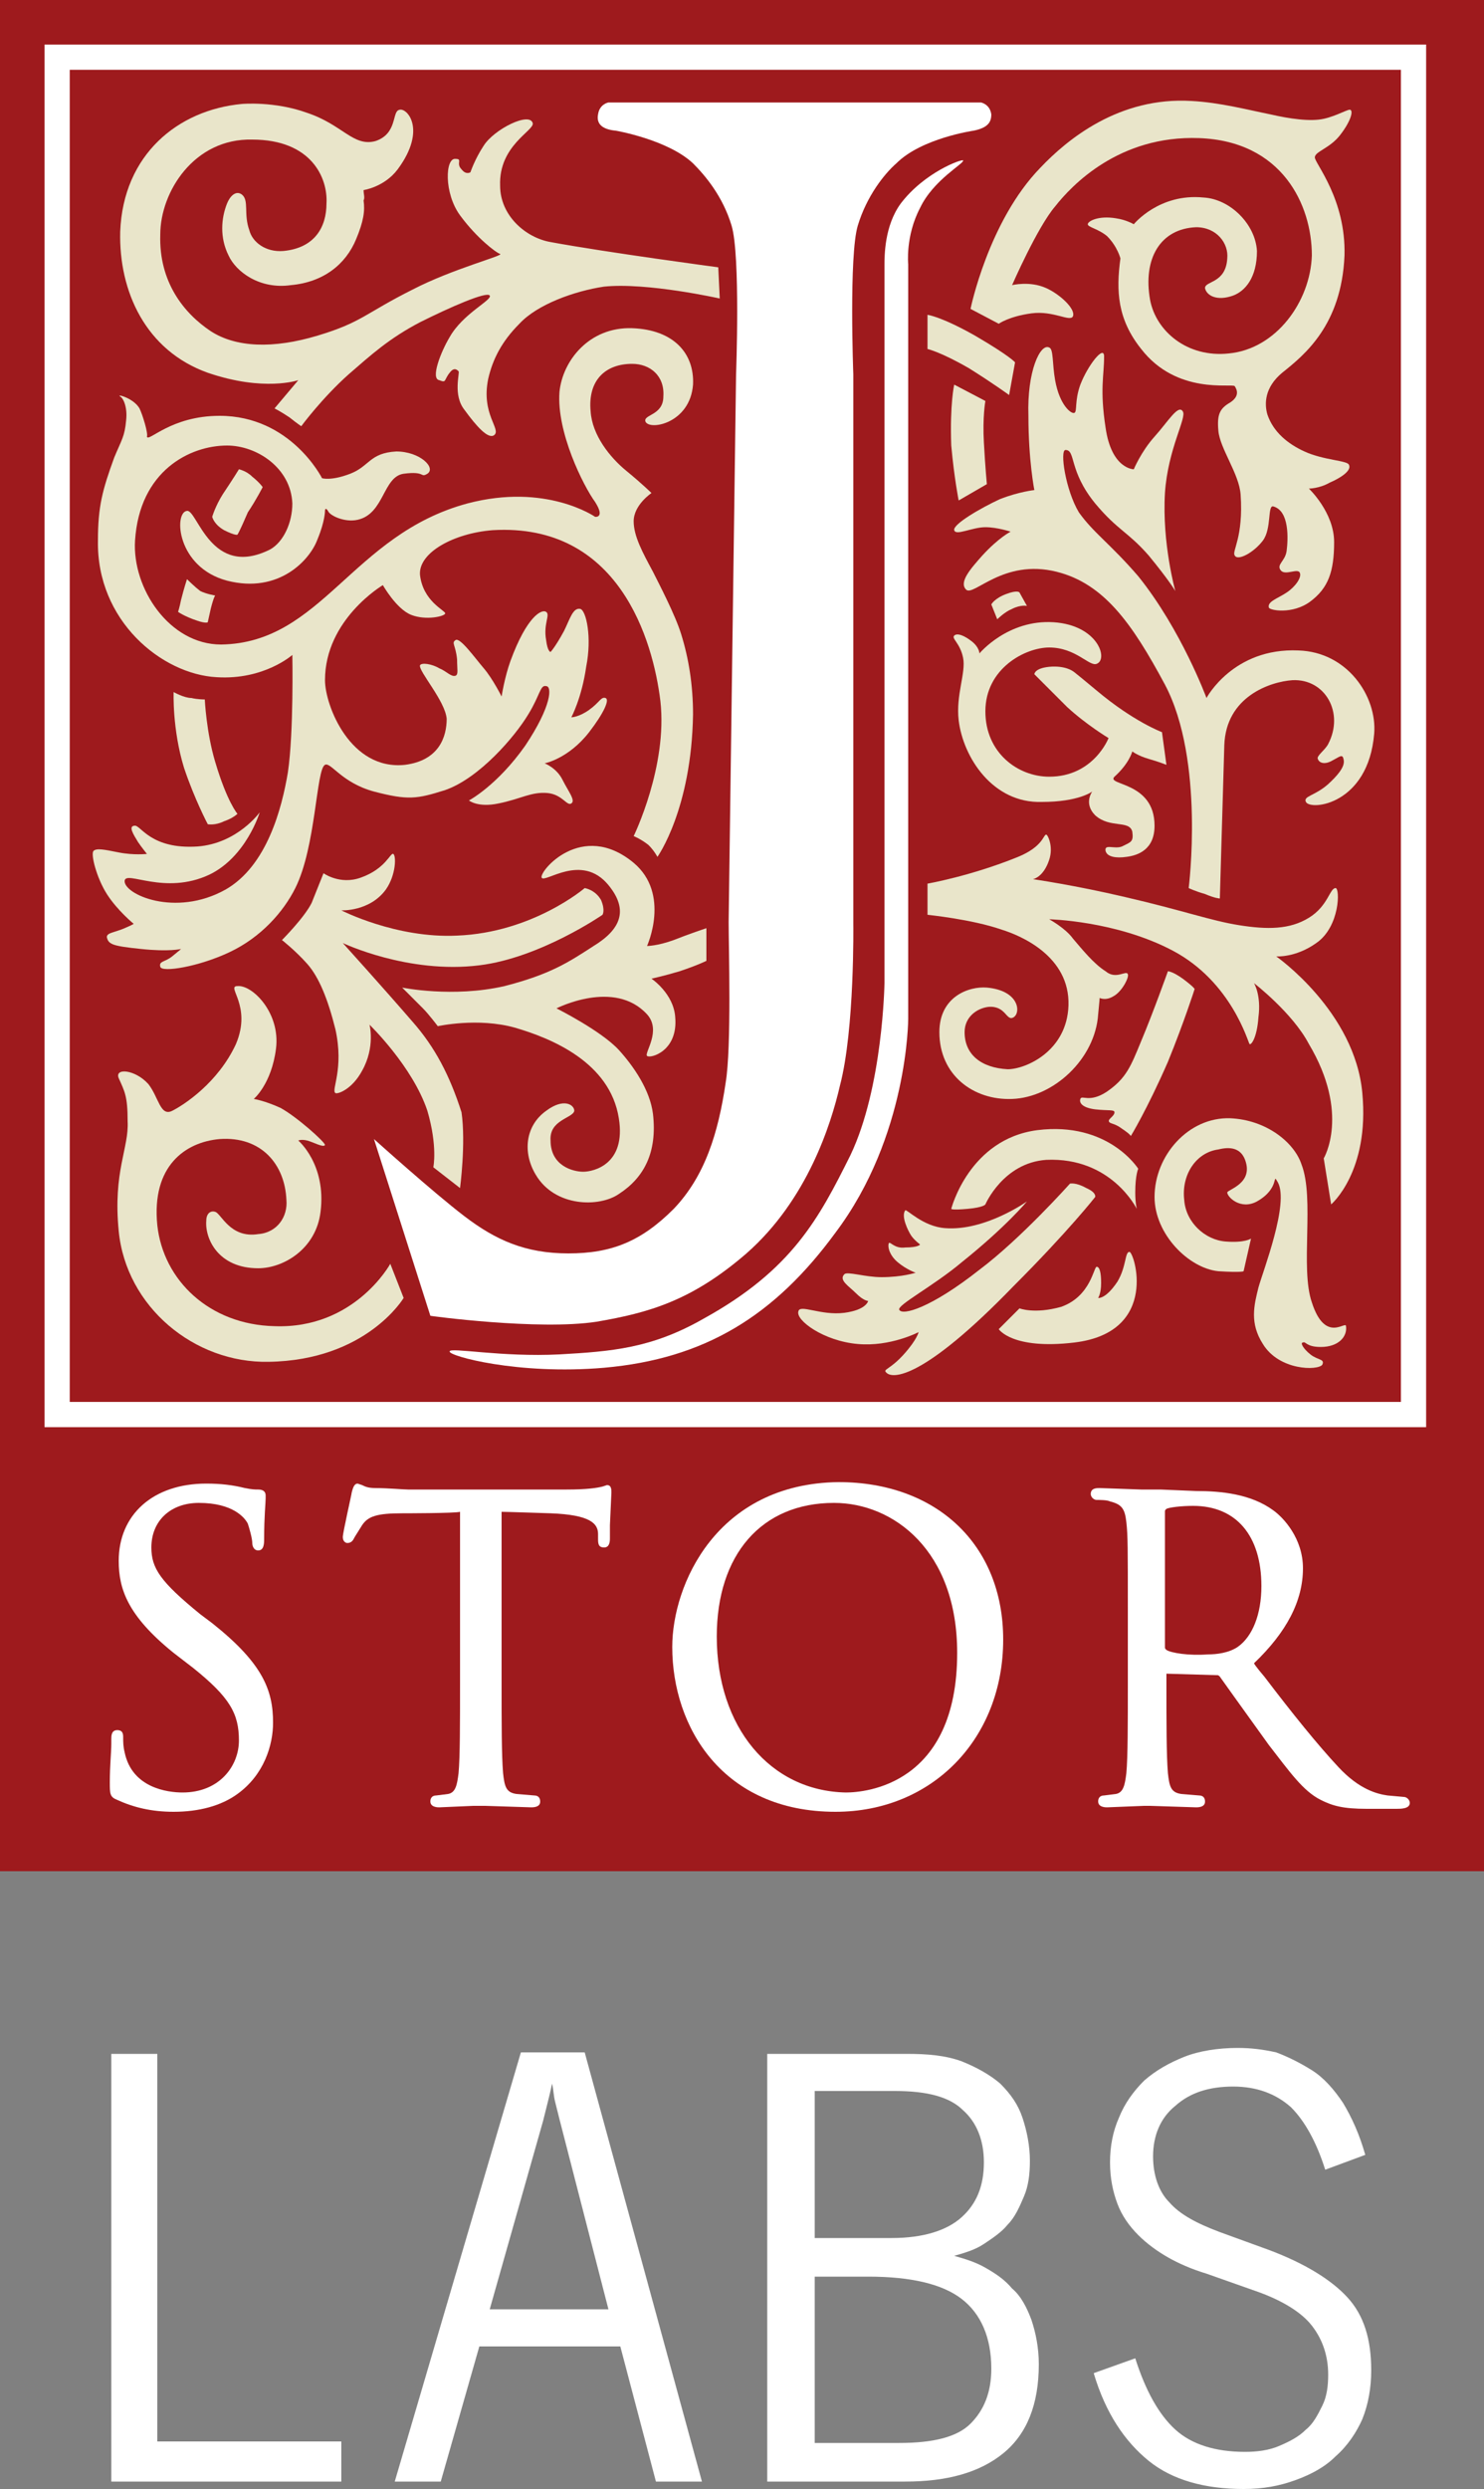 <?xml version="1.0" encoding="utf-8"?>
<!-- Generator: Adobe Illustrator 19.1.0, SVG Export Plug-In . SVG Version: 6.00 Build 0)  -->
<svg version="1.1" id="Layer_1" xmlns="http://www.w3.org/2000/svg" xmlns:xlink="http://www.w3.org/1999/xlink" x="0px" y="0px"
	 viewBox="0 0 100 167.6" style="enable-background:new 0 0 100 167.6;" xml:space="preserve">
<rect x="0" y="0" width="100" height="167.6" fill="#808080" stroke="none"/>
<style type="text/css">
	.st0{fill:#9E1A1D;}
	.st1{fill:#FFFFFF;}
	.st2{fill:#E9E5CA;}
</style>
<rect class="st0" width="100" height="126"/>
<path class="st1" d="M40.2,89c3.5-0.6,6.4-1.4,10.1-4.6c4.1-3.6,5.7-8.7,6.3-11.3c1-3.8,0.9-10.9,0.9-10.9v-37c0,0-0.3-8,0.3-10
	c0.6-2,1.8-3.5,2.6-4.2c1.7-1.7,5.2-2.2,5.2-2.2c1-0.2,1.2-0.6,1.2-1.1c-0.1-0.7-0.7-0.8-0.7-0.8l-25.1,0c0,0-0.6,0.1-0.7,0.8
	c-0.1,0.5,0.1,1,1.2,1.1c0,0,3.5,0.6,5.2,2.2c0.8,0.8,2,2.2,2.6,4.2c0.6,2,0.3,10,0.3,10l-0.5,36.9c0,1.6,0.2,8.4-0.2,10.8
	c-0.5,3.4-1.4,6.3-3.5,8.5c-2.2,2.2-4.2,3-7.1,3s-4.9-0.9-7-2.5c-2.1-1.6-6.1-5.2-6.1-5.2l3.8,11.9C28.9,88.6,36.3,89.6,40.2,89"/>
<path class="st1" d="M40.7,92.1c6.8-0.6,11.5-3.5,15.6-9.1c4.9-6.5,4.9-14.4,4.9-14.4V56.8V27.8v-10c0,0-0.2-1.9,0.8-3.8
	c0.9-1.9,3-3,2.9-3.2c-0.1-0.1-2.6,0.8-4.2,2.9c-1.1,1.5-1.1,3.5-1.1,4.2c0,0.6,0,7.3,0,8v31.3v9c0,0-0.1,7-2.3,11.6
	c-2.1,4.2-3.9,7.7-9.9,11c-3.5,2-6.2,2.2-9.7,2.4c-3.9,0.2-7.4-0.5-7.4-0.2C30.2,91.3,34.9,92.6,40.7,92.1"/>
<path class="st2" d="M24.5,12.8c0,0,1.4-0.2,2.3-1.4c2-2.7,0.6-4.2,0.1-4c-0.5,0.1-0.1,1.6-1.6,2.1c-1.5,0.4-2.2-1.1-4.6-1.9
	c-2.2-0.8-4.4-0.6-4.4-0.6c-4.3,0.4-8,3.4-8.2,8.6c-0.1,4,1.7,8,5.9,9.5c3.8,1.3,6.1,0.5,6.1,0.5l-1.6,1.9c0,0,0.4,0.2,1,0.6
	c0.5,0.4,0.8,0.6,0.8,0.6s1.4-1.9,3.2-3.5c1.5-1.3,2.7-2.4,4.8-3.5c2-1,4.5-2.1,4.7-1.8c0.2,0.3-1.8,1.2-2.7,2.8
	c-0.6,1-1.3,2.8-0.7,2.9c0.5,0.2,0.3,0,0.7-0.5c0.3-0.4,0.5-0.2,0.6-0.1c0.1,0.1-0.4,1.6,0.4,2.6c0.8,1.1,1.6,2,2,1.7
	c0.5-0.4-0.9-1.4-0.4-3.8c0.3-1.3,0.9-2.5,2.1-3.7c1.2-1.3,3.7-2.2,5.7-2.5c2.9-0.3,7.8,0.8,7.8,0.8l-0.1-2.1c0,0-7.5-1-11.3-1.7
	c-1.7-0.3-3.4-1.8-3.4-3.8c-0.1-2.7,2.3-3.7,2.2-4.2c-0.2-0.8-2.6,0.4-3.3,1.5c-0.6,0.9-0.9,1.8-0.9,1.8s-0.3,0.2-0.6-0.2
	c-0.4-0.4,0.1-0.7-0.4-0.7c-0.7-0.1-0.8,2.3,0.3,3.8c1.1,1.5,2.4,2.5,2.7,2.6c0.3,0.1-3.2,1-5.9,2.4c-3.2,1.6-3.4,2.2-6.4,3.1
	c-3,0.9-5.5,0.8-7.2-0.3c-1.8-1.2-3.5-3.3-3.4-6.5c0-2.9,2.3-6.5,6.2-6.4C21,9.4,22.1,12,22,13.7c0,1.6-0.8,3-2.9,3.2
	c-1.2,0.1-2.1-0.6-2.3-1.4c-0.4-1.1,0-2-0.5-2.4c-0.4-0.3-0.8,0.1-1,0.6c-0.4,1-0.5,2.3,0.1,3.5c0.5,1.1,2.1,2.3,4.2,2
	c2.2-0.2,3.7-1.4,4.4-3.1c0.5-1.2,0.6-1.9,0.5-2.6C24.6,13.3,24.5,13.1,24.5,12.8"/>
<path class="st2" d="M46.7,48.1c-0.1,6.4-2.4,9.6-2.4,9.6s-0.2-0.4-0.6-0.8c-0.5-0.4-1-0.6-1-0.6s2.3-4.7,1.8-9.1
	c-0.5-4.1-2.8-12-11.3-11.5c-2.6,0.2-5,1.5-4.9,3c0.2,1.8,1.7,2.4,1.7,2.6c0,0.2-1.3,0.5-2.3,0.1c-1-0.4-1.9-2-1.9-2
	s-3.9,2.3-3.9,6.4c0,1.7,1.7,6.1,5.4,5.7c2.3-0.3,2.8-1.9,2.8-3.1c-0.1-1.2-1.9-3.2-1.8-3.6c0.1-0.2,0.8-0.1,1.3,0.2
	c0.5,0.2,0.8,0.6,1.1,0.5c0.2-0.1,0.1-0.4,0.1-1.1c-0.1-1-0.4-1.1-0.1-1.3c0.3-0.2,1.3,1.2,1.9,1.9c0.6,0.7,1.2,1.9,1.2,1.9
	s0.2-1.3,0.6-2.4c1.1-3,2.1-3.5,2.4-3.3c0.3,0.2-0.2,0.8,0,1.9c0.1,0.8,0.3,0.8,0.3,0.8s0.3-0.3,0.9-1.4c0.4-0.8,0.6-1.6,1.1-1.5
	c0.4,0.1,0.8,1.9,0.4,3.9c-0.3,2.1-1,3.4-1,3.4s0.5,0,1.2-0.5c0.7-0.5,0.8-0.9,1.1-0.8c0.3,0.1-0.1,1-1.1,2.3c-1.4,1.8-3,2.1-3,2.1
	s0.8,0.3,1.2,1.1c0.4,0.8,0.9,1.4,0.6,1.6c-0.3,0.2-0.6-0.6-1.6-0.7c-1.1-0.1-1.8,0.4-3.3,0.7c-1.4,0.3-2-0.2-2-0.2s1.9-1,3.8-3.7
	c1.8-2.7,1.8-4,1.4-4c-0.4-0.1-0.4,0.6-1.2,1.9c-0.9,1.5-3.3,4.3-5.6,5.1c-1.9,0.6-2.5,0.7-4.8,0.1c-2.2-0.6-2.9-2-3.3-1.8
	c-0.6,0.3-0.6,5.5-2,8.3c-0.8,1.6-2.3,3.3-4.4,4.3c-2.1,1-4.6,1.4-4.7,1c-0.1-0.4,0.3-0.3,0.8-0.7c0.5-0.4,0.6-0.5,0.6-0.5
	s-0.8,0.2-2.7,0c-1.9-0.2-2.2-0.3-2.3-0.8c0-0.3,0.5-0.3,1.2-0.6c0.7-0.3,0.6-0.3,0.6-0.3s-1.1-0.9-1.8-2c-0.7-1.1-1.1-2.7-0.9-2.9
	c0.2-0.2,0.7-0.1,1.7,0.1c1,0.2,1.9,0.1,1.9,0.1s-0.4-0.5-0.6-0.8c-0.3-0.5-0.7-1.1-0.2-1.1c0.4,0,1.1,1.6,4.2,1.4
	c2.7-0.2,4.2-2.3,4.2-2.3s-0.9,3-3.4,4.2c-3,1.4-5.6-0.3-5.7,0.4c-0.1,0.9,3.4,2.5,6.8,0.6c2.8-1.6,3.8-5.5,4.2-7.9
	c0.4-2.7,0.3-7.9,0.3-7.9s-1.9,1.7-5.1,1.5c-3.7-0.2-8.1-3.8-8-9.2c0-2.3,0.3-3.4,1.1-5.6c0.5-1.2,0.7-1.4,0.8-2.5
	c0.1-0.9-0.2-1.5-0.4-1.6c-0.3-0.2,0.9,0.1,1.3,0.8c0.2,0.4,0.6,1.7,0.5,1.9C10,29.8,11.5,28,14.8,28c4.8,0,6.9,4.2,6.9,4.2
	s0.6,0.2,1.9-0.3c1.3-0.5,1.3-1.4,3.1-1.5c1.6,0,2.7,1.1,2.1,1.5c-0.5,0.3-0.1-0.2-1.6,0c-1.4,0.2-1.3,2.7-3.1,3.1
	c-0.9,0.2-1.9-0.3-2-0.6c-0.2-0.3-0.2,0-0.2,0s0,0.7-0.5,1.9c-0.5,1.4-2.6,3.7-6.1,2.8c-3.4-0.9-3.6-4.6-2.7-4.7
	c0.7-0.1,1.6,4.6,5.6,2.6c0.9-0.5,1.5-1.8,1.5-3.1c-0.1-2.4-2.4-3.9-4.4-3.9c-2.5,0-5.9,1.7-6.2,6.4c-0.2,3.2,2.3,7,5.8,7
	c6.8-0.1,8.8-7.4,16.6-9.5c5.3-1.4,8.6,0.9,8.6,0.9s0.7,0.1,0-1c-0.8-1.1-2.6-4.7-2.4-7.4c0.2-2.1,2-4.4,4.9-4.3
	c2.8,0.1,4.2,1.7,4.1,3.8c-0.2,2.6-2.9,3.1-3.2,2.5c-0.2-0.5,1.2-0.4,1.2-1.7c0.1-1.4-0.9-2.2-2.1-2.2c-1.8,0-3,1.1-2.8,3.2
	c0.1,1.6,1.3,3.1,2.4,4c1.1,0.9,1.7,1.5,1.7,1.5s-1.2,0.8-1.2,1.9c0,1,0.6,2.1,1.3,3.4c0.4,0.8,1.5,2.9,1.9,4.2
	C46.4,44.3,46.7,46.1,46.7,48.1"/>
<path class="st2" d="M16.1,31.6c0,0,0.5,0.1,0.9,0.5c0.5,0.4,0.7,0.7,0.7,0.7s-0.4,0.8-1,1.7C16.1,35.9,16,36,16,36
	s-0.1,0.1-0.9-0.3c-0.7-0.4-0.8-0.9-0.8-0.9s0.2-0.7,0.7-1.5C15.8,32.1,16.1,31.6,16.1,31.6"/>
<path class="st2" d="M14.5,40.1c0,0-0.6-0.1-1-0.3c-0.4-0.3-0.9-0.8-0.9-0.8s-0.2,0.6-0.4,1.4c-0.1,0.5-0.2,0.8-0.2,0.8
	s0.4,0.3,1.3,0.6c0.6,0.2,0.7,0.1,0.7,0.1s0,0,0.2-0.9C14.4,40.2,14.5,40.1,14.5,40.1"/>
<path class="st2" d="M11.7,46.6c0,0,0.7,0.4,1.2,0.4c0.4,0.1,0.9,0.1,0.9,0.1s0.1,2.2,0.7,4.2c0.8,2.7,1.5,3.5,1.5,3.5
	s-0.3,0.3-0.9,0.5c-0.6,0.3-1.1,0.2-1.1,0.2s-0.9-1.7-1.6-3.8C11.6,49.1,11.7,46.6,11.7,46.6"/>
<path class="st2" d="M19,63.3c0,0,1.5-1.5,2-2.5c0.4-1,0.8-2,0.8-2s1.1,0.8,2.5,0.3c1.7-0.6,2-1.7,2.2-1.6c0.2,0.1,0.2,1.4-0.5,2.4
	c-1.1,1.5-3,1.4-3,1.4s3.7,1.9,7.8,1.7c5.1-0.2,8.6-3.2,8.6-3.2s0.7,0.1,1.1,0.8c0.3,0.7,0.1,1,0.1,1s-4.2,2.9-8.3,3.4
	c-4.8,0.6-9.2-1.5-9.2-1.5s2.8,3.1,4.7,5.3c1.5,1.7,2.5,3.6,3.3,6.1C31.4,77,31,80,31,80l-1.8-1.4c0,0,0.3-1.4-0.4-3.8
	c-1-3-3.9-5.8-3.9-5.8s0.4,1.5-0.5,3.1c-0.7,1.3-1.7,1.6-1.8,1.5c-0.3-0.2,0.6-1.6,0-4.3c-0.5-2-1.1-3.5-1.9-4.4
	C19.9,64,19,63.3,19,63.3"/>
<path class="st2" d="M27.1,66.5c0,0,0.9,0.9,1.4,1.4c0.4,0.4,1,1.2,1,1.2s2.7-0.6,5.2,0.1c2.4,0.7,6.4,2.3,7,6.1
	c0.5,3.1-1.7,3.6-2.4,3.6c-0.7,0-2.2-0.4-2.2-2.1c-0.1-1.4,1.5-1.5,1.6-2c0-0.4-0.7-0.9-1.9,0c-1.4,1-1.6,2.8-0.7,4.3
	c1.3,2.2,4.3,2.2,5.6,1.3c1.7-1.1,2.6-2.8,2.3-5.4c-0.2-1.6-1.3-3.2-2.3-4.3c-1.2-1.3-4.2-2.8-4.2-2.8s3.9-2,6.1,0.4
	c1,1.1-0.2,2.6,0,2.8c0.2,0.2,2.1-0.3,1.9-2.6c-0.1-1.6-1.6-2.6-1.6-2.6s0.9-0.2,1.9-0.5c1.2-0.4,1.8-0.7,1.8-0.7v-2.2
	c0,0-1.2,0.4-2.2,0.8c-1.1,0.4-1.8,0.4-1.8,0.4s1.6-3.5-0.9-5.6c-3.5-2.9-6.4,0.6-6.2,1c0.2,0.4,2.7-1.7,4.5,0.5
	c1.4,1.7,0.8,3-1,4.1c-1.7,1.1-2.9,1.9-6,2.7C30.5,67.2,27.1,66.5,27.1,66.5"/>
<path class="st2" d="M26.3,85.1l0.9,2.3c0,0-2.5,4.2-9.1,4.3c-5,0.1-9.6-3.7-10.1-8.8c-0.4-4,0.7-5.6,0.6-7.4c0-1.7-0.2-2-0.6-2.9
	c-0.3-0.7,1.1-0.6,2,0.4c0.7,0.9,0.8,2.2,1.6,1.8c0.8-0.4,3.1-1.9,4.3-4.5c1.1-2.6-0.7-3.9,0.1-3.9c1-0.1,2.9,1.8,2.6,4.2
	c-0.3,2.4-1.5,3.4-1.5,3.4s0.7,0.1,1.8,0.6c1.1,0.6,3,2.3,3,2.5c-0.1,0.2-0.8-0.2-1.2-0.3c-0.4-0.1-0.6,0-0.6,0s1.9,1.6,1.5,4.8
	c-0.3,2.5-2.5,3.8-4.2,3.8c-2.7,0-3.6-2-3.5-3.2c0-0.5,0.3-0.7,0.6-0.6c0.4,0.1,1,1.8,2.9,1.5c1.3-0.1,2-1.2,1.9-2.3
	c-0.1-2.4-1.7-4.3-4.5-4.1c-2.3,0.2-4.6,1.8-4.2,5.8c0.4,3.7,3.5,6.7,7.9,6.8C23.9,89.5,26.3,85.1,26.3,85.1"/>
<path class="st2" d="M80.3,6.8c1.9,0.1,3.8,0.6,5.3,0.9C86.9,8,88.3,8.2,89.2,8c0.9-0.2,1.7-0.7,1.8-0.6c0.2,0.1,0,0.8-0.7,1.7
	c-0.7,0.9-1.7,1.1-1.7,1.5c0,0.4,2.1,2.8,2,6.6c-0.2,4.7-2.7,6.7-4.2,7.9c-1.2,1-1.2,2.1-1,2.8c0.4,1.2,1.4,2,2.5,2.5
	c1.3,0.6,2.9,0.6,3,0.9c0.2,0.4-0.6,0.9-1.3,1.2c-0.7,0.4-1.4,0.4-1.4,0.4s1.7,1.6,1.7,3.6c0,2-0.4,3.1-1.6,4
	c-1.2,0.9-2.8,0.6-2.8,0.4c-0.1-0.4,0.6-0.6,1.2-1c0.6-0.4,1-1,0.9-1.3c-0.1-0.4-1,0.2-1.3-0.2c-0.3-0.4,0.3-0.6,0.4-1.3
	c0.1-0.8,0.2-2.7-0.9-3c-0.4-0.1-0.1,1.5-0.7,2.3c-0.6,0.8-1.7,1.4-1.9,1c-0.2-0.3,0.6-1.2,0.4-4.1c-0.1-1.4-1.4-3.1-1.5-4.3
	c-0.1-1.1,0.1-1.5,0.8-1.9c0.6-0.4,0.5-0.8,0.3-1.1c-0.2-0.2-3.9,0.6-6.3-2.5c-1.6-2-1.7-3.9-1.4-6.1c0,0-0.2-0.8-0.9-1.5
	c-0.6-0.5-1.3-0.6-1.3-0.8c0-0.2,0.7-0.6,1.9-0.4c0.7,0.1,1.2,0.4,1.2,0.4s1.7-2.1,4.7-1.8c1.8,0.1,3.5,1.8,3.6,3.6
	c0,1.8-0.8,2.7-1.6,3c-1.1,0.4-1.8,0-1.9-0.5c0-0.5,1.4-0.3,1.5-2c0.1-1-0.7-2.1-2.1-2.1c-2.4,0.1-3.6,2.1-3.1,4.9
	c0.4,2.1,2.5,3.9,5.3,3.6c3.2-0.3,5.5-3.5,5.6-6.6c0-3.4-2-7.7-7.6-7.9c-5.4-0.2-8.6,3.2-9.7,4.6c-1.2,1.4-2.9,5.3-2.9,5.3
	s1.2-0.3,2.3,0.2c0.9,0.4,2,1.4,1.8,1.9c-0.2,0.4-1.3-0.4-2.8-0.2c-1.5,0.2-2.2,0.7-2.2,0.7l-1.9-1c0,0,1.2-5.9,4.7-9.5
	C71.9,9.4,75.4,6.5,80.3,6.8"/>
<path class="st2" d="M78.5,46.1c-2.2-4.1-4.1-6.8-7.3-7.6c-3.6-0.9-5.6,1.7-6.1,1.2c-0.5-0.5,0.3-1.4,1.1-2.3
	c1.1-1.2,1.9-1.6,1.9-1.6s-0.9-0.3-1.7-0.3c-0.9,0-2,0.6-2.1,0.2c-0.1-0.4,1.8-1.5,3.1-2.1c1.3-0.5,2.3-0.6,2.3-0.6S69.3,31,69.3,28
	c-0.1-3,0.8-4.9,1.4-4.6c0.3,0.1,0.2,1.1,0.4,2.2c0.3,1.7,1.1,2.3,1.3,2.2c0.2-0.1,0-0.8,0.4-1.9c0.5-1.3,1.6-2.7,1.6-1.9
	c0,1.3-0.3,2.2,0.1,4.8c0.4,2.8,1.9,2.8,1.9,2.8s0.5-1.2,1.4-2.2c0.9-1,1.6-2.2,1.9-1.7c0.3,0.4-1,2.5-1.2,5.5
	c-0.2,3.4,0.7,6.6,0.7,6.6s-0.4-0.7-1.8-2.4c-1.4-1.6-2.1-1.7-3.6-3.5c-1.8-2.2-1.3-3.6-2-3.6c-0.4,0,0,2.7,0.9,4.2
	c1,1.4,2.1,2.1,4,4.3c2.9,3.6,4.6,8.2,4.6,8.2s1.8-3.4,6.2-3.2c3.3,0.1,5.3,3.1,5.1,5.6c-0.4,4.8-4.3,5.2-4.6,4.6
	c-0.2-0.4,0.6-0.4,1.5-1.2c1.2-1.1,1.1-1.5,1-1.8c-0.1-0.2-0.3,0-0.7,0.2c-0.5,0.3-0.9,0.2-1-0.1c-0.1-0.2,0.5-0.6,0.7-1
	c1.1-2.1-0.2-4.4-2.4-4.3c-1.5,0.1-4.5,1.1-4.6,4.4c-0.1,3.3-0.3,10.3-0.3,10.3s-0.3,0-1-0.3c-0.7-0.2-1.1-0.4-1.1-0.4
	S81.2,51.2,78.5,46.1"/>
<path class="st2" d="M62.5,21.2v2.3c0,0,0.9,0.2,2.8,1.3c1.6,1,2.7,1.8,2.7,1.8l0.4-2.2c0,0-0.3-0.4-2.7-1.8
	C63.4,21.3,62.5,21.2,62.5,21.2"/>
<path class="st2" d="M64.3,25.9l2.1,1.1c0,0-0.2,1.1-0.1,2.8c0.1,1.8,0.2,2.8,0.2,2.8l-1.9,1.1c0,0-0.3-1.5-0.5-3.7
	C64,27.2,64.3,25.9,64.3,25.9"/>
<path class="st2" d="M68.7,39.9c0,0-0.1-0.2-0.9,0.1c-0.8,0.3-1,0.7-1,0.7l0.4,1c0,0,0.5-0.5,1-0.7c0.6-0.3,1-0.2,1-0.2L68.7,39.9z"
	/>
<path class="st2" d="M78.3,49.3c0,0-1.9-0.7-4.4-2.8c-1.8-1.5-1.6-1.3-1.6-1.3s-0.5-0.4-1.6-0.3c-1,0.1-1,0.5-1,0.5s1.1,1.1,2.2,2.2
	c1.3,1.2,2.8,2.1,2.8,2.1s-1,2.6-4,2.6c-2.1,0-4.3-1.6-4.3-4.4c0-2.9,2.7-4.3,4.3-4.3c1.8,0,2.7,1.3,3.2,1.1
	c0.8-0.3,0.1-2.6-2.9-2.8c-3.1-0.2-5,2.1-5,2.1s0-0.4-0.5-0.8c-0.5-0.4-1-0.6-1.2-0.4c-0.2,0.2,0.4,0.5,0.6,1.5
	c0.2,1-0.5,2.5-0.3,4.2c0.3,2.5,2.3,5.6,5.6,5.5c2.5,0,3.4-0.7,3.4-0.7s-0.6,0.8,0.2,1.6c1,0.9,2.3,0.3,2.5,1.1
	c0.1,0.7-0.1,0.7-0.7,1c-0.5,0.2-1.2-0.2-1.1,0.3c0.1,0.4,0.7,0.5,1.4,0.4c0.8-0.1,1.9-0.5,1.9-2.1c0-3-3.3-2.7-2.7-3.3
	c1-0.9,1.2-1.7,1.2-1.7s0.4,0.3,1.1,0.5c0.7,0.2,1.2,0.4,1.2,0.4L78.3,49.3z"/>
<path class="st2" d="M62.5,59.5v2.1c0,0,3,0.3,5,1c1.3,0.4,4.6,1.8,4.5,5.1c-0.1,3.1-2.9,4.3-4.1,4.3c-1.8-0.1-2.9-1-2.9-2.5
	c0-1,0.8-1.6,1.6-1.7c1.2-0.1,1.2,1,1.7,0.7c0.5-0.3,0.4-1.8-1.8-2c-1.2-0.1-3.2,0.6-3.2,3c0,2.9,2.3,4.6,4.9,4.5
	c2.8-0.1,5.6-2.7,5.8-5.7c0.1-1,0.1-1.1,0.1-1.1s0.4,0.2,0.9-0.1c0.6-0.3,1.1-1.3,1-1.5c-0.1-0.3-0.8,0.4-1.5-0.2
	c-0.8-0.5-1.6-1.5-2.2-2.2c-0.5-0.7-1.6-1.3-1.6-1.3s4.5,0.1,8.3,2.1c4,2.1,5.1,6.2,5.2,6.3s0.5-0.4,0.6-1.8
	c0.2-1.5-0.3-2.3-0.3-2.3s2.6,2,3.7,4.1C91,75,89.2,78,89.2,78l0.5,3.1c0,0,2.6-2.2,2.1-7.5c-0.5-5.5-5.8-9.2-5.8-9.2
	s1.3,0.1,2.7-0.9c1.6-1.1,1.6-3.7,1.3-3.7c-0.4,0-0.5,1.2-1.8,2c-1.3,0.8-2.8,0.8-4.7,0.5c-1.9-0.3-3.8-1-7.7-1.9
	c-3.4-0.8-6.2-1.2-6.2-1.2s0.7-0.1,1.1-1.3c0.3-0.9-0.1-1.7-0.2-1.7c-0.2,0-0.2,0.8-1.9,1.5C65.4,59,62.5,59.5,62.5,59.5"/>
<path class="st2" d="M80.5,66.6c0,0,0-0.1-0.8-0.7c-0.7-0.5-1-0.5-1-0.5s-1,2.8-1.8,4.7c-0.7,1.7-1,2.5-2.3,3.4
	c-1.2,0.8-1.7,0.2-1.8,0.5c-0.1,0.3,0.2,0.6,1,0.7c0.9,0.1,1.3,0,1.3,0.2c0,0.3-0.6,0.5-0.3,0.7c0.2,0.1,0.4,0.1,0.8,0.4
	c0.6,0.4,0.6,0.5,0.6,0.5s1.1-1.8,2.5-5C79.8,68.8,80.5,66.6,80.5,66.6"/>
<path class="st2" d="M83.8,85.6l0.5-2.2c0,0-0.4,0.3-1.7,0.2c-1.4-0.1-2.7-1.3-2.8-2.8c-0.2-1.7,0.8-3.2,2.3-3.4
	c0.8-0.2,1.5-0.1,1.8,0.7c0.6,1.6-1.2,2-1.2,2.2c0,0.3,0.9,1.2,2,0.6c1.6-0.9,1-2,1.4-1.3c0.8,1.4-1,6-1.3,7.1
	c-0.3,1.2-0.6,2.4,0.3,3.8c1.1,1.8,3.7,1.8,4,1.4c0.2-0.4-0.3-0.3-0.8-0.7c-0.5-0.4-0.7-0.8-0.5-0.8c0.2-0.1,0.2,0.3,1.2,0.3
	c1.2,0,1.8-0.7,1.7-1.4c0-0.4-1.4,1.2-2.3-1.6c-0.8-2.3,0.2-7-0.7-9.3c-0.5-1.5-2.4-3-4.8-3.1c-2.8-0.1-5.1,2.5-5.1,5.3
	c0,2.5,2.3,4.8,4.3,5C83.7,85.7,83.8,85.6,83.8,85.6"/>
<path class="st2" d="M66.4,81.1c0,0-0.1,0.2-1.2,0.3c-1.1,0.1-1.1,0-1.1,0s1.2-4.7,5.8-5.3c4.8-0.6,6.8,2.6,6.8,2.6
	s-0.2,0.4-0.2,1.6c0,0.7,0.1,1.1,0.1,1.1s-1.7-3.5-6.1-3.3C67.6,78.3,66.4,81.1,66.4,81.1"/>
<path class="st2" d="M68.7,88.1l-1.4,1.4c0,0,0.9,1.4,5.1,0.9c5.8-0.7,4-6.2,3.7-6.1c-0.3,0-0.2,1-0.8,2c-0.8,1.2-1.3,1.1-1.3,1.1
	s0.2-0.3,0.2-1c0-0.7-0.1-1.1-0.3-1.1c-0.2,0-0.4,2-2.4,2.7C69.7,88.5,68.7,88.1,68.7,88.1"/>
<path class="st2" d="M72.1,79.7c0,0,0.4-0.1,1.1,0.3c0.7,0.3,0.6,0.6,0.6,0.6s-1.8,2.3-5.5,6c-6.1,6.3-8.2,6.3-8.6,5.8
	c-0.2-0.2,0.3-0.2,1.2-1.2c0.9-1,1-1.5,1-1.5s-1.9,1-4.1,0.8c-2.3-0.2-4.2-1.6-4-2.2c0.1-0.5,1.5,0.3,3.1,0.1
	c1.5-0.2,1.6-0.8,1.6-0.8s-0.3,0-0.8-0.5c-0.5-0.5-1.2-0.9-0.8-1.3c0.2-0.2,1.4,0.2,2.5,0.2c1.4,0,2.3-0.3,2.3-0.3s-0.6-0.2-1.2-0.7
	c-0.6-0.5-0.7-1.1-0.6-1.3c0.1-0.1,0.4,0.4,1.1,0.3c0.9,0,1-0.2,1-0.2s-0.4-0.3-0.6-0.6c-0.2-0.3-0.7-1.3-0.4-1.7
	c0.1-0.1,1.2,1.1,2.7,1.2c2.7,0.2,5.5-1.8,5.5-1.8s-1.4,1.7-4.4,4.1c-1.9,1.6-4.4,2.9-4.2,3.2c0.2,0.4,2.1-0.1,5.4-2.7
	C68.8,83.4,72.1,79.7,72.1,79.7"/>
<path class="st1" d="M8,105.1c0,1.9,0.6,3.7,3.7,6.2l1.3,1c2.5,2,3.1,3.1,3.1,4.9c0,1.7-1.3,3.5-3.8,3.5c-1,0-3.4-0.3-3.9-2.7
	c-0.1-0.4-0.1-0.7-0.1-1c0-0.2,0-0.5-0.4-0.5c-0.4,0-0.4,0.4-0.4,0.6c0,0,0,0.3,0,0.3c0,0.6-0.1,1.5-0.1,2.6c0,0.8,0,1,0.5,1.2l0,0
	c1.1,0.5,2.3,0.8,3.8,0.8c1.7,0,3.2-0.4,4.3-1.2c1.8-1.3,2.4-3.3,2.4-4.8c0-2.2-0.7-4-4.1-6.7l-0.8-0.6c-2.7-2.2-3.3-3.1-3.3-4.5
	c0-1.8,1.3-3,3.2-3c2.3,0,3.1,1,3.3,1.4c0.1,0.3,0.3,1,0.3,1.3c0,0.2,0.1,0.5,0.4,0.5c0.4,0,0.4-0.5,0.4-0.8c0-1.5,0.1-2.4,0.1-2.7
	l0-0.2c0-0.4-0.4-0.4-0.5-0.4c-0.2,0-0.4,0-0.9-0.1c-0.8-0.2-1.6-0.3-2.6-0.3C10.3,99.9,8,102,8,105.1"/>
<path class="st1" d="M23.7,100.5L23.7,100.5c0,0.1-0.6,2.7-0.6,3c0,0.3,0.2,0.4,0.3,0.4c0.3,0,0.4-0.2,0.5-0.4c0,0,0.5-0.8,0.5-0.8
	c0.4-0.6,1-0.8,2.7-0.8c0,0,3.6,0,3.9-0.1v11.6c0,2.6,0,4.9-0.1,6c-0.1,0.8-0.2,1.3-0.7,1.4c0,0-0.8,0.1-0.8,0.1
	c-0.3,0-0.4,0.2-0.4,0.4c0,0.4,0.5,0.4,0.6,0.4l2.3-0.1l0.5,0l0.3,0l3.1,0.1c0.6,0,0.6-0.3,0.6-0.4c0-0.2-0.1-0.4-0.4-0.4l-1.2-0.1
	c-0.7-0.1-0.8-0.5-0.9-1.4c-0.1-1.2-0.1-3.4-0.1-6v-11.6c0.3,0,3.3,0.1,3.3,0.1c2.7,0.1,3.2,0.7,3.2,1.4c0,0,0,0.3,0,0.3
	c0,0.3,0,0.6,0.4,0.6c0.1,0,0.4,0,0.4-0.6l0-0.9l0.1-2.2c0-0.2,0-0.5-0.3-0.5l-0.3,0.1c-0.4,0.1-1.1,0.2-2.4,0.2H27.5
	c-0.3,0-1.4-0.1-2.2-0.1c-0.5,0-0.7-0.1-0.9-0.2l-0.3-0.1C23.9,99.9,23.8,100.1,23.7,100.5"/>
<path class="st1" d="M45.3,110.9c0,5.4,3.4,11.1,11,11.1c6.5,0,11.3-4.9,11.3-11.6c0-6.4-4.5-10.6-11.1-10.6
	C48.3,99.9,45.3,106.7,45.3,110.9 M48.3,110.2c0-5.5,3-9,7.9-9c4,0,8.3,3.2,8.3,10.1c0,8.9-6.2,9.4-7.5,9.4
	C51.9,120.6,48.3,116.3,48.3,110.2"/>
<path class="st1" d="M78.2,100.3l-1.3,0l-2.8-0.1c-0.2,0-0.6,0-0.6,0.4c0,0.2,0.2,0.4,0.4,0.4c0.2,0,0.7,0,0.9,0.1
	c0.8,0.2,1,0.5,1.1,1.4c0.1,0.9,0.1,1.7,0.1,6v4.9c0,2.6,0,4.9-0.1,6c-0.1,0.8-0.2,1.3-0.7,1.4c0,0-0.8,0.1-0.8,0.1
	c-0.3,0-0.4,0.2-0.4,0.4c0,0.4,0.5,0.4,0.6,0.4l2.5-0.1l0.1,0l0.3,0l3.1,0.1c0.6,0,0.6-0.3,0.6-0.4c0-0.2-0.1-0.4-0.4-0.4l-1.2-0.1
	c-0.7-0.1-0.8-0.5-0.9-1.4c-0.1-1.2-0.1-3.4-0.1-6v-0.7c0,0,0,0,0,0l3.4,0.1c0.1,0,0.1,0,0.2,0.1c0,0,1,1.4,1,1.4l2.3,3.2
	c1.4,1.8,2.3,3.1,3.5,3.7c0.8,0.4,1.5,0.6,3.1,0.6h2c0.3,0,0.9,0,0.9-0.4c0-0.2-0.2-0.4-0.4-0.4l-1.1-0.1c-0.7-0.1-1.9-0.4-3.3-1.9
	c-1.4-1.5-3.1-3.6-5-6.1c0,0-0.6-0.7-0.7-0.9c2.2-2.1,3.3-4.2,3.3-6.4c0-2-1.3-3.4-2-3.9c-1.5-1.1-3.5-1.3-5.2-1.3L78.2,100.3z
	 M78.6,111.1c-0.1-0.1-0.1-0.1-0.1-0.2v-9.1c0-0.1,0-0.1,0.1-0.2c0.2-0.1,1-0.2,1.8-0.2c2.9,0,4.6,2,4.6,5.4c0,1.9-0.6,3.4-1.6,4.1
	c-0.6,0.4-1.4,0.5-2,0.5C80.1,111.5,78.9,111.3,78.6,111.1"/>
<path class="st1" d="M95.3,3H3v93.1h93.1V3H95.3z M94.4,94.4H4.7V4.7h89.7V94.4z"/>
<path class="st1" d="M92,145.1c-0.4-1.4-0.9-2.5-1.5-3.5c-0.6-0.9-1.3-1.7-2.1-2.2c-0.8-0.5-1.6-0.9-2.4-1.2
	c-0.9-0.2-1.7-0.3-2.6-0.3c-1.3,0-2.6,0.2-3.6,0.6s-1.9,0.9-2.7,1.6c-0.7,0.7-1.3,1.5-1.7,2.5c-0.4,0.9-0.6,1.9-0.6,3
	c0,1.1,0.2,2,0.5,2.8c0.3,0.8,0.8,1.5,1.4,2.1c0.6,0.6,1.3,1.1,2,1.5s1.6,0.8,2.6,1.1l3.4,1.2c1.7,0.6,3,1.4,3.7,2.3
	c0.7,0.9,1.1,2,1.1,3.3c0,0.8-0.1,1.5-0.4,2.1c-0.3,0.6-0.6,1.2-1.1,1.6c-0.5,0.5-1.1,0.8-1.8,1.1c-0.7,0.3-1.5,0.4-2.3,0.4
	c-2,0-3.6-0.5-4.7-1.5c-1.1-1-2-2.6-2.7-4.8l-2.8,1c0.8,2.7,2.1,4.6,3.7,5.9c1.6,1.3,3.8,1.9,6.4,1.9c1.3,0,2.4-0.2,3.5-0.6
	c1.1-0.4,2-0.9,2.7-1.6c0.8-0.7,1.4-1.6,1.8-2.5c0.4-1,0.6-2.1,0.6-3.3c0-2.1-0.5-3.7-1.6-4.9c-1.1-1.2-2.9-2.3-5.3-3.2l-3.3-1.2
	c-1.6-0.6-2.7-1.2-3.4-2c-0.7-0.7-1.1-1.8-1.1-3.1c0-1.4,0.5-2.6,1.5-3.4c1-0.9,2.3-1.3,3.9-1.3c1.6,0,2.9,0.5,3.9,1.4
	c0.9,0.9,1.7,2.3,2.3,4.2L92,145.1z M54.9,164.5v-11.2h3.6c2.9,0,5,0.5,6.3,1.5c1.3,1,2,2.6,2,4.7c0,1.6-0.5,2.8-1.4,3.7
	c-0.9,0.9-2.5,1.3-4.8,1.3H54.9z M54.9,150.7v-9.9h5.4c2.2,0,3.7,0.4,4.6,1.3c0.9,0.8,1.4,2,1.4,3.5c0,1.6-0.5,2.8-1.5,3.7
	c-1,0.9-2.6,1.4-4.7,1.4H54.9z M51.7,138.3v28.8H61c2.8,0,5-0.6,6.6-1.9c1.6-1.3,2.4-3.3,2.4-6c0-1.1-0.2-2.1-0.5-3
	c-0.3-0.8-0.7-1.6-1.3-2.1c-0.5-0.6-1.1-1-1.8-1.4c-0.7-0.4-1.4-0.6-2.1-0.8c0.7-0.2,1.4-0.4,2-0.8c0.6-0.4,1.2-0.8,1.6-1.3
	c0.5-0.5,0.8-1.2,1.1-1.9c0.3-0.7,0.4-1.5,0.4-2.4c0-1-0.2-2-0.5-2.9c-0.3-0.9-0.8-1.6-1.5-2.3c-0.7-0.6-1.6-1.1-2.6-1.5
	c-1.1-0.4-2.3-0.5-3.7-0.5H51.7z M33,155.5l3.6-12.7c0.1-0.4,0.2-0.8,0.3-1.2c0.1-0.4,0.2-0.8,0.3-1.3c0.1,0.4,0.1,0.8,0.2,1.2
	c0.1,0.4,0.2,0.8,0.3,1.2l3.3,12.8H33z M32.3,158h9.5l2.4,9.1h3.1l-7.9-28.9h-4.3l-8.5,28.9h3.1L32.3,158z M10.6,138.3H7.5v28.8H23
	v-2.7H10.6V138.3z"/>
</svg>
